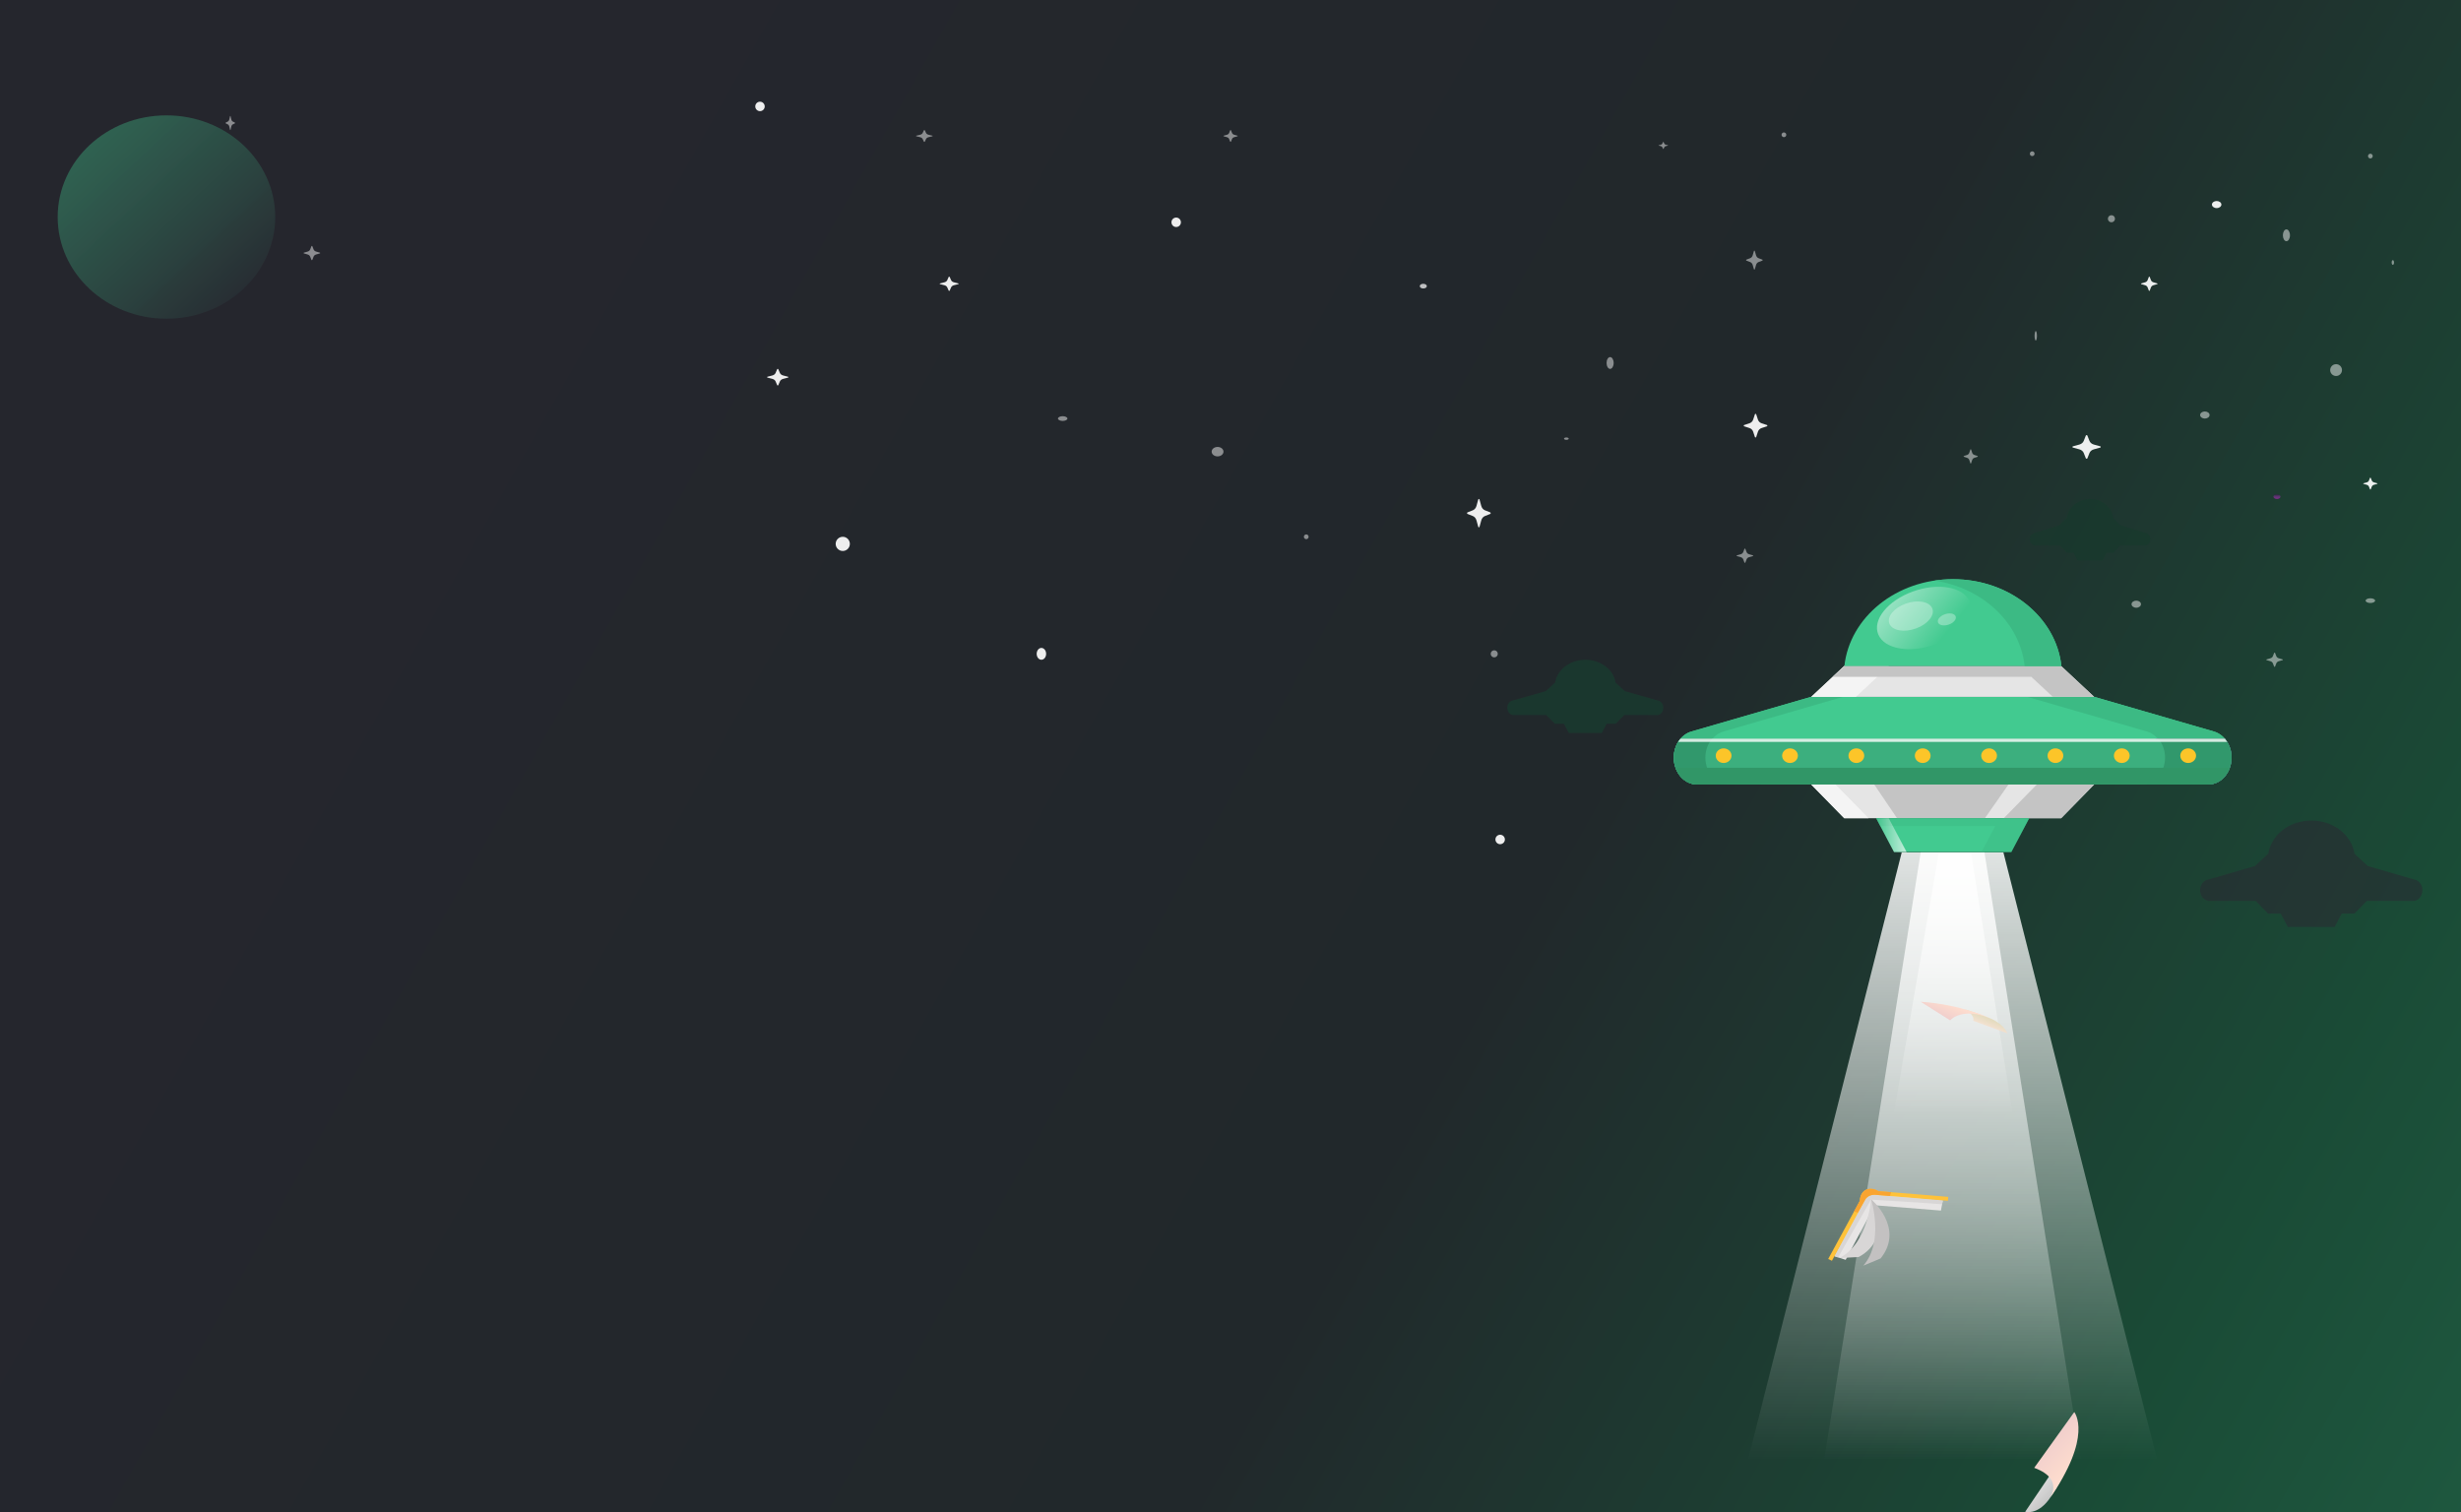<svg width="1152" height="708" viewBox="0 0 1152 708" fill="none" xmlns="http://www.w3.org/2000/svg">
<rect x="0" y="0" width="1152" height="708" fill="#808080" stroke="none"/>
<rect width="1152" height="708" fill="url(#paint0_linear_47_54)"/>
<path opacity="0.92" d="M704.441 392.966C704.441 394.191 703.453 395.18 702.227 395.18C701.002 395.18 700.013 394.191 700.013 392.966C700.013 391.74 701.002 390.752 702.227 390.752C703.453 390.752 704.441 391.74 704.441 392.966Z" fill="white"/>
<path opacity="0.92" d="M357.972 49.818C357.972 51.044 356.976 52.032 355.759 52.032C354.541 52.032 353.545 51.035 353.545 49.818C353.545 48.592 354.541 47.604 355.759 47.604C356.976 47.604 357.972 48.601 357.972 49.818Z" fill="white"/>
<path opacity="0.47" d="M1002.2 282.826C1002.2 283.739 1001.21 284.487 999.991 284.487C998.774 284.487 997.777 283.739 997.777 282.826C997.777 281.914 998.774 281.166 999.991 281.166C1001.22 281.166 1002.2 281.903 1002.2 282.826Z" fill="white"/>
<path opacity="0.47" d="M953.499 157.19C953.499 158.407 953.25 159.404 952.946 159.404C952.641 159.404 952.392 158.407 952.392 157.19C952.392 155.973 952.641 154.976 952.946 154.976C953.253 154.976 953.499 155.973 953.499 157.19Z" fill="white"/>
<path opacity="0.47" d="M1071.94 110.146C1071.94 111.674 1071.2 112.913 1070.28 112.913C1069.36 112.913 1068.62 111.674 1068.62 110.146C1068.62 108.618 1069.36 107.378 1070.28 107.378C1071.2 107.378 1071.94 108.618 1071.94 110.146Z" fill="white"/>
<path opacity="0.47" d="M1034.31 194.272C1034.31 195.185 1033.31 195.933 1032.09 195.933C1030.88 195.933 1029.88 195.185 1029.88 194.272C1029.88 193.36 1030.88 192.612 1032.09 192.612C1033.31 192.612 1034.31 193.36 1034.31 194.272Z" fill="white"/>
<path opacity="0.47" d="M612.564 251.279C612.564 251.893 612.071 252.386 611.458 252.386C610.844 252.386 610.351 251.893 610.351 251.279C610.351 250.665 610.844 250.172 611.458 250.172C612.071 250.172 612.564 250.665 612.564 251.279Z" fill="white"/>
<path opacity="0.47" d="M499.658 195.933C499.658 196.541 498.661 197.04 497.445 197.04C496.228 197.04 495.231 196.541 495.231 195.933C495.231 195.324 496.228 194.826 497.445 194.826C498.661 194.826 499.658 195.324 499.658 195.933Z" fill="white"/>
<path opacity="0.47" d="M755.359 169.92C755.359 171.448 754.616 172.687 753.699 172.687C752.782 172.687 752.039 171.448 752.039 169.92C752.039 168.392 752.782 167.153 753.699 167.153C754.616 167.139 755.359 168.378 755.359 169.92Z" fill="white"/>
<path opacity="0.92" d="M397.822 254.599C397.822 256.438 396.327 257.92 394.501 257.92C392.675 257.92 391.18 256.425 391.18 254.599C391.18 252.76 392.675 251.279 394.501 251.279C396.327 251.279 397.822 252.774 397.822 254.599Z" fill="white"/>
<path opacity="0.47" d="M1067.51 232.461C1067.51 233.075 1066.77 233.568 1065.85 233.568C1064.93 233.568 1064.19 233.075 1064.19 232.461C1064.19 231.847 1064.93 231.354 1065.85 231.354C1066.77 231.365 1067.51 231.858 1067.51 232.461Z" fill="url(#paint1_linear_47_54)"/>
<path opacity="0.92" d="M1039.84 95.756C1039.84 96.672 1038.85 97.416 1037.62 97.416C1036.4 97.416 1035.41 96.672 1035.41 95.756C1035.41 94.839 1036.4 94.095 1037.62 94.095C1038.85 94.095 1039.84 94.839 1039.84 95.756Z" fill="white"/>
<path opacity="0.92" d="M971.763 369.72C973.292 369.72 974.531 368.233 974.531 366.399C974.531 364.565 973.292 363.078 971.763 363.078C970.235 363.078 968.996 364.565 968.996 366.399C968.996 368.233 970.235 369.72 971.763 369.72Z" fill="white"/>
<path opacity="0.47" d="M701.12 306.072C701.12 306.993 700.38 307.732 699.459 307.732C698.539 307.732 697.799 306.993 697.799 306.072C697.799 305.151 698.539 304.412 699.459 304.412C700.38 304.412 701.12 305.151 701.12 306.072Z" fill="white"/>
<path opacity="0.47" d="M572.715 211.429C572.715 212.652 571.476 213.643 569.947 213.643C568.419 213.643 567.18 212.652 567.18 211.429C567.18 210.207 568.419 209.216 569.947 209.216C571.476 209.216 572.715 210.196 572.715 211.429Z" fill="white"/>
<path opacity="0.92" d="M552.791 104.058C552.791 105.283 551.803 106.271 550.577 106.271C549.352 106.271 548.363 105.283 548.363 104.058C548.363 102.832 549.352 101.844 550.577 101.844C551.803 101.844 552.791 102.832 552.791 104.058Z" fill="white"/>
<path opacity="0.47" d="M1110.68 73.063C1110.68 73.674 1110.19 74.17 1109.58 74.17C1108.97 74.17 1108.47 73.674 1108.47 73.063C1108.47 72.452 1108.97 71.956 1109.58 71.956C1110.19 71.956 1110.68 72.452 1110.68 73.063Z" fill="white"/>
<path opacity="0.47" d="M1120.65 122.875C1120.65 123.487 1120.4 123.982 1120.09 123.982C1119.79 123.982 1119.54 123.487 1119.54 122.875C1119.54 122.264 1119.79 121.768 1120.09 121.768C1120.4 121.768 1120.65 122.264 1120.65 122.875Z" fill="white"/>
<path opacity="0.47" d="M734.328 205.341C734.328 205.647 733.833 205.895 733.221 205.895C732.61 205.895 732.115 205.647 732.115 205.341C732.115 205.035 732.61 204.788 733.221 204.788C733.833 204.788 734.328 205.035 734.328 205.341Z" fill="white"/>
<path opacity="0.47" d="M1111.79 281.166C1111.79 281.779 1110.8 282.273 1109.58 282.273C1108.35 282.273 1107.36 281.779 1107.36 281.166C1107.36 280.553 1108.35 280.059 1109.58 280.059C1110.8 280.059 1111.79 280.553 1111.79 281.166Z" fill="white"/>
<path opacity="0.47" d="M952.393 71.957C952.393 72.569 951.898 73.064 951.286 73.064C950.674 73.064 950.179 72.569 950.179 71.957C950.179 71.344 950.674 70.85 951.286 70.85C951.898 70.85 952.393 71.344 952.393 71.957Z" fill="white"/>
<path opacity="0.47" d="M918.078 312.714C918.078 313.022 917.577 313.267 916.971 313.267C916.353 313.267 915.864 313.017 915.864 312.714C915.864 312.405 916.365 312.16 916.971 312.16C917.588 312.16 918.078 312.405 918.078 312.714Z" fill="white"/>
<path opacity="0.47" d="M836.164 63.101C836.164 63.715 835.671 64.208 835.057 64.208C834.443 64.208 833.95 63.715 833.95 63.101C833.95 62.487 834.443 61.994 835.057 61.994C835.671 62.005 836.164 62.498 836.164 63.101Z" fill="white"/>
<path opacity="0.47" d="M1096.29 173.24C1096.29 174.762 1095.06 176.008 1093.53 176.008C1092 176.008 1090.76 174.776 1090.76 173.24C1090.76 171.704 1091.99 170.473 1093.53 170.473C1095.05 170.473 1096.29 171.704 1096.29 173.24Z" fill="white"/>
<path opacity="0.47" d="M990.029 102.397C990.029 103.318 989.289 104.058 988.368 104.058C987.448 104.058 986.708 103.318 986.708 102.397C986.708 101.477 987.448 100.737 988.368 100.737C989.289 100.737 990.029 101.477 990.029 102.397Z" fill="white"/>
<path opacity="0.92" d="M489.696 306.072C489.696 307.6 488.705 308.839 487.482 308.839C486.26 308.839 485.269 307.6 485.269 306.072C485.269 304.544 486.26 303.304 487.482 303.304C488.705 303.304 489.696 304.544 489.696 306.072Z" fill="white"/>
<path opacity="0.71" d="M667.911 133.944C667.911 134.558 667.171 135.051 666.251 135.051C665.33 135.051 664.59 134.558 664.59 133.944C664.59 133.331 665.33 132.837 666.251 132.837C667.171 132.848 667.911 133.342 667.911 133.944Z" fill="white"/>
<path opacity="0.92" d="M1006.29 129.648L1006.87 131.148C1007.05 131.627 1007.49 132.005 1008.05 132.161L1009.8 132.658C1010 132.713 1010 132.962 1009.8 133.017L1008.05 133.514C1007.49 133.671 1007.05 134.048 1006.87 134.527L1006.29 136.027C1006.22 136.202 1005.93 136.202 1005.87 136.027L1005.29 134.527C1005.11 134.048 1004.67 133.671 1004.11 133.514L1002.36 133.017C1002.15 132.962 1002.15 132.713 1002.36 132.658L1004.11 132.161C1004.67 132.005 1005.11 131.627 1005.29 131.148L1005.87 129.648C1005.93 129.473 1006.22 129.473 1006.29 129.648Z" fill="white"/>
<path opacity="0.92" d="M444.551 129.648L445.213 131.148C445.422 131.627 445.925 132.005 446.563 132.161L448.564 132.658C448.797 132.713 448.797 132.962 448.564 133.017L446.563 133.514C445.925 133.671 445.422 134.048 445.213 134.527L444.551 136.027C444.477 136.202 444.146 136.202 444.072 136.027L443.409 134.527C443.201 134.048 442.697 133.671 442.059 133.514L440.058 133.017C439.825 132.962 439.825 132.713 440.058 132.658L442.059 132.161C442.697 132.005 443.201 131.627 443.409 131.148L444.072 129.648C444.146 129.473 444.477 129.473 444.551 129.648Z" fill="white"/>
<path opacity="0.92" d="M364.33 172.84L365.075 174.59C365.31 175.149 365.876 175.589 366.594 175.772L368.845 176.352C369.107 176.416 369.107 176.706 368.845 176.77L366.594 177.35C365.876 177.533 365.31 177.973 365.075 178.532L364.33 180.282C364.247 180.486 363.874 180.486 363.791 180.282L363.046 178.532C362.811 177.973 362.245 177.533 361.527 177.35L359.276 176.77C359.014 176.706 359.014 176.416 359.276 176.352L361.527 175.772C362.245 175.589 362.811 175.149 363.046 174.59L363.791 172.84C363.874 172.636 364.247 172.636 364.33 172.84Z" fill="white"/>
<path opacity="0.92" d="M977.108 203.907L978.095 206.405C978.417 207.21 979.162 207.83 980.129 208.099L983.13 208.92C983.472 209.021 983.472 209.423 983.13 209.524L980.129 210.345C979.162 210.613 978.417 211.234 978.095 212.038L977.108 214.536C976.987 214.821 976.483 214.821 976.383 214.536L975.396 212.038C975.073 211.234 974.328 210.613 973.361 210.345L970.36 209.524C970.018 209.423 970.018 209.021 970.36 208.92L973.361 208.099C974.328 207.83 975.073 207.21 975.396 206.405L976.383 203.907C976.503 203.605 976.987 203.605 977.108 203.907Z" fill="white"/>
<path opacity="0.92" d="M822.077 193.945L822.9 196.443C823.168 197.248 823.79 197.868 824.595 198.136L827.096 198.958C827.381 199.059 827.381 199.461 827.096 199.561L824.595 200.383C823.79 200.651 823.168 201.272 822.9 202.076L822.077 204.574C821.977 204.859 821.557 204.859 821.473 204.574L820.651 202.076C820.382 201.272 819.761 200.651 818.956 200.383L816.455 199.561C816.169 199.461 816.169 199.059 816.455 198.958L818.956 198.136C819.761 197.868 820.382 197.248 820.651 196.443L821.473 193.945C821.574 193.643 821.977 193.643 822.077 193.945Z" fill="white"/>
<path opacity="0.92" d="M692.566 233.84L693.388 236.837C693.657 237.803 694.278 238.547 695.084 238.869L697.585 239.855C697.87 239.976 697.87 240.459 697.585 240.579L695.084 241.565C694.278 241.887 693.657 242.631 693.388 243.597L692.566 246.595C692.465 246.937 692.046 246.937 691.962 246.595L691.139 243.597C690.871 242.631 690.25 241.887 689.444 241.565L686.943 240.579C686.658 240.459 686.658 239.976 686.943 239.855L689.444 238.869C690.25 238.547 690.871 237.803 691.139 236.837L691.962 233.84C692.063 233.478 692.465 233.478 692.566 233.84Z" fill="white"/>
<path opacity="0.47" d="M821.432 117.515L822.012 119.516C822.194 120.154 822.635 120.658 823.193 120.866L824.944 121.529C825.148 121.603 825.148 121.934 824.944 122.008L823.193 122.67C822.635 122.879 822.194 123.382 822.012 124.02L821.432 126.021C821.367 126.254 821.077 126.254 821.013 126.021L820.433 124.02C820.25 123.382 819.81 122.879 819.252 122.67L817.501 122.008C817.297 121.934 817.297 121.603 817.501 121.529L819.252 120.866C819.81 120.658 820.25 120.154 820.433 119.516L821.013 117.515C821.067 117.282 821.357 117.282 821.432 117.515Z" fill="white"/>
<path opacity="0.92" d="M1109.76 223.715L1110.26 224.962C1110.42 225.367 1110.8 225.67 1111.27 225.805L1112.76 226.221C1112.94 226.266 1112.94 226.48 1112.76 226.525L1111.27 226.94C1110.78 227.075 1110.42 227.39 1110.26 227.783L1109.76 229.031C1109.7 229.177 1109.45 229.177 1109.39 229.031L1108.89 227.783C1108.73 227.379 1108.36 227.075 1107.88 226.94L1106.39 226.525C1106.21 226.48 1106.21 226.266 1106.39 226.221L1107.88 225.805C1108.37 225.67 1108.73 225.356 1108.89 224.962L1109.39 223.715C1109.45 223.569 1109.69 223.569 1109.76 223.715Z" fill="white"/>
<path opacity="0.47" d="M922.686 210.451L923.179 211.951C923.34 212.435 923.713 212.807 924.196 212.969L925.697 213.462C925.868 213.522 925.868 213.764 925.697 213.825L924.196 214.318C923.713 214.479 923.34 214.852 923.179 215.335L922.686 216.836C922.625 217.007 922.384 217.007 922.323 216.836L921.83 215.335C921.669 214.852 921.296 214.479 920.813 214.318L919.312 213.825C919.141 213.764 919.141 213.522 919.312 213.462L920.813 212.969C921.296 212.807 921.669 212.435 921.83 211.951L922.323 210.451C922.373 210.28 922.625 210.28 922.686 210.451Z" fill="white"/>
<path opacity="0.47" d="M817.004 256.942L817.58 258.442C817.768 258.926 818.203 259.298 818.767 259.46L820.517 259.953C820.717 260.013 820.717 260.255 820.517 260.316L818.767 260.809C818.203 260.97 817.768 261.343 817.58 261.826L817.004 263.327C816.934 263.498 816.652 263.498 816.581 263.327L816.006 261.826C815.818 261.343 815.383 260.97 814.819 260.809L813.068 260.316C812.869 260.255 812.869 260.013 813.068 259.953L814.819 259.46C815.383 259.298 815.818 258.926 816.006 258.442L816.581 256.942C816.64 256.771 816.934 256.771 817.004 256.942Z" fill="white"/>
<path opacity="0.47" d="M778.728 66.487L779.064 67.233C779.167 67.474 779.415 67.66 779.737 67.737L780.73 67.989C780.847 68.022 780.847 68.142 780.73 68.175L779.737 68.427C779.415 68.504 779.167 68.69 779.064 68.931L778.728 69.677C778.684 69.764 778.524 69.764 778.48 69.677L778.144 68.931C778.041 68.69 777.793 68.504 777.472 68.427L776.478 68.175C776.361 68.142 776.361 68.022 776.478 67.989L777.472 67.737C777.793 67.66 778.041 67.474 778.144 67.233L778.48 66.487C778.524 66.4 778.684 66.4 778.728 66.487Z" fill="white"/>
<path opacity="0.47" d="M1064.96 305.647L1065.54 307.145C1065.73 307.621 1066.17 307.998 1066.72 308.157L1068.47 308.657C1068.67 308.717 1068.67 308.961 1068.47 309.022L1066.72 309.522C1066.17 309.68 1065.73 310.058 1065.54 310.533L1064.96 312.032C1064.89 312.203 1064.6 312.203 1064.53 312.032L1063.95 310.533C1063.77 310.058 1063.32 309.68 1062.77 309.522L1061.02 309.022C1060.82 308.961 1060.82 308.717 1061.02 308.657L1062.77 308.157C1063.32 307.998 1063.77 307.621 1063.95 307.145L1064.53 305.647C1064.6 305.476 1064.89 305.476 1064.96 305.647Z" fill="white"/>
<path opacity="0.47" d="M576.218 60.994L576.718 62.243C576.876 62.639 577.254 62.954 577.73 63.086L579.228 63.502C579.399 63.553 579.399 63.756 579.228 63.807L577.73 64.224C577.254 64.356 576.876 64.67 576.718 65.066L576.218 66.316C576.157 66.458 575.914 66.458 575.853 66.316L575.353 65.066C575.195 64.67 574.817 64.356 574.342 64.224L572.843 63.807C572.672 63.756 572.672 63.553 572.843 63.502L574.342 63.086C574.817 62.954 575.195 62.639 575.353 62.243L575.853 60.994C575.914 60.852 576.157 60.852 576.218 60.994Z" fill="white"/>
<path opacity="0.47" d="M146.207 115.255L146.79 116.754C146.975 117.229 147.416 117.607 147.97 117.765L149.719 118.265C149.918 118.326 149.918 118.569 149.719 118.63L147.97 119.13C147.416 119.288 146.975 119.666 146.79 120.141L146.207 121.64C146.136 121.811 145.852 121.811 145.781 121.64L145.198 120.141C145.013 119.666 144.572 119.288 144.018 119.13L142.269 118.63C142.07 118.569 142.07 118.326 142.269 118.265L144.018 117.765C144.572 117.607 145.013 117.229 145.198 116.754L145.781 115.255C145.852 115.084 146.136 115.084 146.207 115.255Z" fill="white"/>
<path opacity="0.47" d="M432.901 60.994L433.484 62.243C433.669 62.639 434.11 62.954 434.664 63.086L436.413 63.502C436.612 63.553 436.612 63.756 436.413 63.807L434.664 64.224C434.11 64.356 433.669 64.67 433.484 65.066L432.901 66.316C432.83 66.458 432.546 66.458 432.475 66.316L431.892 65.066C431.707 64.67 431.266 64.356 430.712 64.224L428.963 63.807C428.764 63.756 428.764 63.553 428.963 63.502L430.712 63.086C431.266 62.954 431.707 62.639 431.892 62.243L432.475 60.994C432.546 60.852 432.83 60.852 432.901 60.994Z" fill="white"/>
<path opacity="0.47" d="M107.927 54.374L108.26 55.873C108.366 56.348 108.618 56.726 108.935 56.884L109.934 57.384C110.048 57.445 110.048 57.688 109.934 57.749L108.935 58.249C108.618 58.407 108.366 58.785 108.26 59.261L107.927 60.76C107.887 60.93 107.724 60.93 107.684 60.76L107.35 59.261C107.245 58.785 106.993 58.407 106.676 58.249L105.677 57.749C105.563 57.688 105.563 57.445 105.677 57.384L106.676 56.884C106.993 56.726 107.245 56.348 107.35 55.873L107.684 54.374C107.724 54.203 107.887 54.203 107.927 54.374Z" fill="white"/>
<path d="M77.919 149.196C106.04 149.196 128.837 127.886 128.837 101.598C128.837 75.311 106.04 54 77.919 54C49.797 54 27 75.311 27 101.598C27 127.886 49.797 149.196 77.919 149.196Z" fill="url(#paint2_linear_47_54)"/>
<path opacity="0.56" d="M1133.82 415.464C1133.68 414.86 1133.45 414.29 1133.13 413.788C1133.09 413.742 1133.07 413.685 1133.03 413.64C1132.94 413.514 1132.86 413.389 1132.76 413.275C1132.73 413.252 1132.72 413.229 1132.71 413.206C1132.71 413.206 1132.7 413.206 1132.7 413.195C1132.15 412.568 1131.46 412.1 1130.69 411.872L1108.32 405.408L1102.16 399.673H1102.13C1100.84 390.894 1092.31 384.111 1081.97 384.111C1071.63 384.111 1063.1 390.894 1061.81 399.673H1061.7L1055.54 405.408L1055.46 405.431L1033.17 411.872C1032.16 412.169 1031.3 412.864 1030.72 413.799C1030.53 414.107 1030.36 414.426 1030.24 414.78C1030.22 414.803 1030.22 414.825 1030.21 414.837C1030.17 414.951 1030.12 415.076 1030.1 415.202C1030.09 415.247 1030.08 415.281 1030.06 415.327C1030.04 415.43 1030.01 415.544 1029.99 415.646C1029.98 415.692 1029.96 415.737 1029.96 415.794C1029.95 415.908 1029.93 416.011 1029.92 416.125C1029.92 416.171 1029.9 416.216 1029.9 416.262C1029.89 416.422 1029.88 416.57 1029.88 416.729C1029.88 417.927 1030.24 419.01 1030.84 419.876C1030.84 419.888 1030.85 419.888 1030.85 419.899C1030.94 420.024 1031.04 420.15 1031.14 420.264C1031.91 421.164 1033 421.723 1034.19 421.723H1055.86L1061.66 427.64H1067.61L1070.95 433.922H1092.84L1096.18 427.64H1102.13L1107.94 421.723H1116.71H1129.6C1129.74 421.723 1129.87 421.712 1130 421.7C1130.03 421.7 1130.07 421.689 1130.12 421.689C1130.22 421.677 1130.3 421.655 1130.4 421.643C1130.44 421.632 1130.49 421.632 1130.53 421.62C1130.64 421.598 1130.74 421.563 1130.85 421.529C1130.86 421.518 1130.88 421.518 1130.9 421.506C1131.02 421.461 1131.13 421.415 1131.24 421.358C1131.28 421.335 1131.33 421.313 1131.36 421.29C1131.44 421.256 1131.51 421.21 1131.57 421.176C1131.62 421.153 1131.66 421.119 1131.71 421.096C1131.78 421.05 1131.85 421.005 1131.91 420.959C1131.96 420.925 1132.02 420.879 1132.07 420.834C1132.14 420.777 1132.21 420.708 1132.29 420.64C1132.34 420.594 1132.39 420.549 1132.44 420.492C1132.47 420.446 1132.52 420.401 1132.56 420.366C1132.61 420.309 1132.66 420.252 1132.71 420.195C1132.74 420.161 1132.77 420.116 1132.81 420.07C1132.98 419.853 1133.14 419.614 1133.27 419.352C1133.29 419.317 1133.31 419.283 1133.32 419.249C1133.36 419.169 1133.41 419.078 1133.45 418.998C1133.46 418.964 1133.47 418.93 1133.48 418.896C1133.76 418.246 1133.92 417.516 1133.92 416.741C1133.95 416.285 1133.92 415.874 1133.82 415.464Z" fill="#292933"/>
<path opacity="0.56" d="M1006.51 251.707C1006.44 251.354 1006.31 251.025 1006.14 250.742C1006.13 250.718 1006.11 250.683 1006.1 250.66C1006.05 250.589 1006 250.518 1005.95 250.448C1005.94 250.436 1005.93 250.424 1005.93 250.401C1005.93 250.401 1005.93 250.401 1005.92 250.401C1005.62 250.036 1005.25 249.765 1004.83 249.636L992.686 245.881L989.346 242.561H989.334C988.63 237.488 984.001 233.568 978.406 233.568C972.811 233.568 968.182 237.488 967.478 242.561H967.418L964.078 245.881L964.042 245.892L951.957 249.612C951.408 249.789 950.943 250.189 950.621 250.718C950.513 250.895 950.43 251.083 950.358 251.283C950.358 251.295 950.346 251.307 950.346 251.319C950.322 251.389 950.298 251.46 950.287 251.531C950.275 251.554 950.275 251.578 950.275 251.601C950.263 251.66 950.251 251.719 950.239 251.79C950.239 251.813 950.227 251.849 950.227 251.872C950.215 251.931 950.215 252.002 950.203 252.06C950.203 252.084 950.191 252.107 950.191 252.143C950.179 252.237 950.179 252.319 950.179 252.414C950.179 253.108 950.37 253.732 950.704 254.226C950.704 254.226 950.704 254.238 950.716 254.238C950.764 254.309 950.812 254.379 950.871 254.45C951.301 254.968 951.885 255.297 952.529 255.297H964.281L967.43 258.711H970.651L972.465 262.348H984.335L986.149 258.711H989.37L992.519 255.297H997.279H1004.27C1004.34 255.297 1004.41 255.297 1004.49 255.286C1004.51 255.286 1004.53 255.274 1004.54 255.274C1004.59 255.262 1004.65 255.262 1004.7 255.25C1004.72 255.25 1004.75 255.239 1004.77 255.239C1004.83 255.227 1004.89 255.203 1004.95 255.18C1004.96 255.18 1004.97 255.168 1004.97 255.168C1005.03 255.144 1005.11 255.109 1005.17 255.086C1005.19 255.074 1005.21 255.062 1005.24 255.05C1005.27 255.027 1005.32 255.003 1005.36 254.98C1005.38 254.968 1005.4 254.944 1005.43 254.933C1005.46 254.909 1005.5 254.874 1005.53 254.85C1005.56 254.827 1005.59 254.803 1005.62 254.779C1005.67 254.744 1005.7 254.709 1005.74 254.662C1005.76 254.638 1005.79 254.603 1005.82 254.579C1005.85 254.556 1005.87 254.532 1005.89 254.509C1005.92 254.473 1005.95 254.45 1005.98 254.415C1005.99 254.391 1006.01 254.368 1006.02 254.344C1006.12 254.214 1006.2 254.073 1006.27 253.932C1006.29 253.908 1006.3 253.897 1006.31 253.873C1006.33 253.826 1006.36 253.779 1006.37 253.732C1006.38 253.708 1006.38 253.697 1006.39 253.673C1006.54 253.296 1006.63 252.873 1006.63 252.425C1006.58 252.178 1006.56 251.943 1006.51 251.707Z" fill="#16392B"/>
<path opacity="0.56" d="M778.522 330.433C778.423 330.018 778.262 329.625 778.04 329.278C778.015 329.244 777.991 329.21 777.978 329.177C777.916 329.087 777.855 329.008 777.781 328.93C777.768 328.919 777.756 328.896 777.744 328.885H777.731C777.348 328.448 776.867 328.133 776.323 327.976L760.614 323.523L756.292 319.574H756.279C755.366 313.517 749.376 308.839 742.114 308.839C734.852 308.839 728.863 313.517 727.949 319.574H727.875L723.552 323.523L723.503 323.534L707.843 327.976C707.127 328.178 706.534 328.661 706.114 329.3C705.978 329.513 705.867 329.738 705.781 329.973C705.781 329.984 705.768 330.007 705.768 330.018C705.744 330.097 705.707 330.186 705.694 330.265C705.682 330.287 705.682 330.321 705.67 330.343C705.645 330.422 705.633 330.489 705.62 330.568C705.608 330.601 705.608 330.635 705.596 330.669C705.583 330.747 705.571 330.814 705.571 330.893C705.571 330.927 705.558 330.96 705.558 330.983C705.546 331.095 705.546 331.196 705.546 331.308C705.546 332.127 705.805 332.879 706.225 333.473C706.225 333.473 706.238 333.484 706.238 333.495C706.299 333.585 706.374 333.664 706.435 333.742C706.979 334.359 707.744 334.752 708.584 334.752H723.799L727.875 338.824H732.049L734.395 343.154H749.771L752.118 338.824H756.292L760.367 334.752H766.53H775.582C775.681 334.752 775.768 334.741 775.866 334.741C775.891 334.741 775.928 334.729 775.953 334.729C776.015 334.718 776.089 334.707 776.15 334.696C776.175 334.685 776.212 334.685 776.237 334.673C776.311 334.651 776.385 334.628 776.459 334.606C776.472 334.606 776.484 334.595 776.496 334.595C776.583 334.561 776.657 334.528 776.743 334.494C776.768 334.483 776.805 334.46 776.83 334.449C776.879 334.427 776.928 334.393 776.978 334.37C777.015 334.348 777.04 334.337 777.077 334.314C777.126 334.281 777.175 334.247 777.213 334.213C777.25 334.191 777.287 334.157 777.324 334.124C777.373 334.079 777.435 334.034 777.484 333.989C777.521 333.955 777.558 333.922 777.583 333.888C777.608 333.854 777.645 333.832 777.669 333.798C777.706 333.765 777.744 333.72 777.768 333.686C777.793 333.664 777.818 333.63 777.83 333.608C777.953 333.451 778.065 333.294 778.151 333.114C778.163 333.092 778.176 333.069 778.188 333.047C778.213 332.991 778.25 332.935 778.275 332.867C778.287 332.845 778.299 332.822 778.299 332.8C778.497 332.351 778.596 331.847 778.596 331.308C778.62 330.994 778.583 330.702 778.522 330.433ZM723.54 323.501H723.565H723.54Z" fill="#174331"/>
<path d="M1016 708H812L890.203 399H937.797L1016 708Z" fill="url(#paint3_linear_47_54)"/>
<path d="M978 708H850L899.077 399H928.923L978 708Z" fill="url(#paint4_linear_47_54)"/>
<path d="M980.294 326.222H847.809L863.289 311.774H964.814L980.294 326.222Z" fill="#E5E5E5"/>
<path d="M863.289 311.774L847.809 326.222H868.743L884.224 311.774H863.289Z" fill="#F4F4F4"/>
<path d="M980.295 326.222L964.814 311.774H945.461H863.29L857.848 316.856H950.903L960.941 326.222H980.295Z" fill="#C4C4C4"/>
<path d="M847.809 367.213L863.289 383.013H964.814L980.294 367.213H847.809Z" fill="#E5E5E5"/>
<path d="M877.324 367.213L888.012 383.013H929.134L940.19 367.213H877.324Z" fill="#C4C4C4"/>
<path d="M847.809 367.213L863.289 383.013H874.688L859.208 367.213H847.809Z" fill="#F4F4F4"/>
<path d="M953.451 367.213L937.97 383.013H964.813L980.294 367.213H953.451Z" fill="#C4C4C4"/>
<path d="M878.216 383.013H949.883L941.511 398.825H886.588L878.216 383.013Z" fill="#42CA90"/>
<path opacity="0.47" d="M949.883 383.013H935.91H878.216L880.153 386.685H933.973L927.538 398.825H941.511L947.946 386.685L949.883 383.013Z" fill="#3CBA84"/>
<path d="M1044.59 354.641C1044.59 361.586 1039.73 367.213 1033.73 367.213H794.355C791.352 367.213 788.643 365.803 786.682 363.53C784.709 361.256 783.495 358.108 783.495 354.641C783.495 348.866 786.89 343.842 791.72 342.432L847.832 326.177L847.795 326.234H980.281L980.244 326.177L1036.36 342.432C1038.77 343.137 1040.83 344.751 1042.29 346.899C1043.75 349.059 1044.59 351.753 1044.59 354.641Z" fill="#42CA90"/>
<path d="M980.439 326.234L980.256 326.177L980.292 326.234H980.439Z" fill="#228AC5"/>
<path d="M801.684 363.53C799.711 361.256 798.498 358.108 798.498 354.641C798.498 348.866 801.893 343.842 806.722 342.432L862.651 326.234H847.807L847.844 326.177L791.732 342.432C786.902 343.842 783.507 348.866 783.507 354.641C783.507 358.108 784.721 361.256 786.694 363.53C788.655 365.803 791.376 367.213 794.367 367.213H809.357C806.354 367.213 803.633 365.803 801.684 363.53Z" fill="#3CBA84"/>
<path d="M1042.3 346.9C1040.85 344.751 1038.79 343.137 1036.37 342.433L980.254 326.177L980.291 326.234H949.06L1004.99 342.433C1007.4 343.137 1009.46 344.751 1010.92 346.9C1012.37 349.048 1013.23 351.754 1013.23 354.641C1013.23 361.587 1008.36 367.213 1002.37 367.213H1033.74C1039.74 367.213 1044.6 361.587 1044.6 354.641C1044.59 351.754 1043.75 349.06 1042.3 346.9Z" fill="#3CBA84"/>
<path d="M1042.55 347.286H1011.17C1011.08 347.161 1011.01 347.025 1010.92 346.911C1010.67 346.513 1010.37 346.138 1010.07 345.774H1041.42C1041.43 345.786 1041.44 345.786 1041.46 345.797C1041.46 345.797 1041.46 345.809 1041.47 345.809C1041.75 346.161 1042.03 346.525 1042.3 346.911C1042.38 347.025 1042.46 347.15 1042.55 347.286Z" fill="#560B68"/>
<path d="M847.807 326.235L847.844 326.178L847.661 326.235H847.807Z" fill="#560B68"/>
<path d="M1042.3 346.9C1042.03 346.502 1041.74 346.127 1041.42 345.763H1009.06C1009.37 346.127 1009.68 346.502 1009.95 346.9C1011.39 349.048 1012.25 351.754 1012.25 354.641C1012.25 361.587 1007.38 367.213 1001.39 367.213H1033.74C1039.73 367.213 1044.6 361.587 1044.6 354.641C1044.6 351.754 1043.75 349.06 1042.3 346.9Z" fill="#750E8E"/>
<path opacity="0.69" d="M878.216 383.013L886.588 398.825H892.471L884.099 383.013H878.216Z" fill="url(#paint5_linear_47_54)"/>
<path d="M1041.42 345.763H786.682C784.709 348.059 783.507 351.22 783.507 354.641C783.507 358.108 784.721 361.257 786.694 363.53C788.655 365.804 791.376 367.213 794.367 367.213H1033.75C1039.74 367.213 1044.61 361.587 1044.61 354.641C1044.61 351.754 1043.75 349.048 1042.3 346.9C1042.03 346.502 1041.72 346.127 1041.42 345.763Z" fill="#3CAF7E"/>
<path d="M801.476 363.53C799.503 361.257 798.289 358.108 798.289 354.641C798.289 351.22 799.49 348.059 801.464 345.763H786.67C784.696 348.059 783.495 351.22 783.495 354.641C783.495 358.108 784.709 361.257 786.682 363.53C788.643 365.804 791.364 367.213 794.355 367.213H809.161C806.158 367.213 803.437 365.804 801.476 363.53Z" fill="#31986C"/>
<path d="M1042.3 346.9C1042.03 346.502 1041.74 346.127 1041.42 345.763H1010.29C1010.59 346.127 1010.9 346.502 1011.17 346.9C1012.61 349.048 1013.47 351.754 1013.47 354.641C1013.47 361.587 1008.61 367.213 1002.61 367.213H1033.75C1039.74 367.213 1044.6 361.587 1044.6 354.641C1044.59 351.754 1043.75 349.06 1042.3 346.9Z" fill="#31986C"/>
<path d="M784.319 359.404C784.87 360.961 785.679 362.359 786.684 363.53C788.645 365.804 791.366 367.213 794.357 367.213H1033.74C1038.27 367.213 1042.16 363.985 1043.79 359.404H784.319Z" fill="#319667"/>
<path d="M964.948 311.763C962.46 288.96 940.667 271.125 914.155 271.125C887.643 271.125 865.838 288.96 863.362 311.763H964.948Z" fill="#42CA90"/>
<path d="M914.153 271.137C911.224 271.137 908.344 271.364 905.549 271.785C928.041 275.149 945.531 291.484 947.738 311.764H964.959C962.47 288.961 940.678 271.137 914.153 271.137Z" fill="#3CBA84"/>
<path opacity="0.79" d="M1042.55 347.286H785.566C785.897 346.752 786.277 346.24 786.681 345.774H1041.42C1041.43 345.785 1041.44 345.785 1041.45 345.797C1041.45 345.797 1041.45 345.808 1041.47 345.808C1041.75 346.16 1042.03 346.524 1042.3 346.911C1042.37 347.024 1042.46 347.149 1042.55 347.286Z" fill="white"/>
<path d="M1027.98 353.743C1027.98 351.856 1026.32 350.321 1024.29 350.321C1022.25 350.321 1020.6 351.856 1020.6 353.743C1020.6 355.63 1022.25 357.164 1024.29 357.164C1026.32 357.164 1027.98 355.641 1027.98 353.743Z" fill="#FCC529"/>
<path d="M996.904 353.743C996.904 351.856 995.25 350.321 993.215 350.321C991.18 350.321 989.526 351.856 989.526 353.743C989.526 355.63 991.18 357.164 993.215 357.164C995.262 357.164 996.904 355.641 996.904 353.743Z" fill="#FCC529"/>
<path d="M965.848 353.743C965.848 351.856 964.193 350.321 962.159 350.321C960.124 350.321 958.469 351.856 958.469 353.743C958.469 355.63 960.124 357.164 962.159 357.164C964.193 357.164 965.848 355.641 965.848 353.743Z" fill="#FCC529"/>
<path d="M934.785 353.743C934.785 351.856 933.131 350.321 931.096 350.321C929.061 350.321 927.407 351.856 927.407 353.743C927.407 355.63 929.061 357.164 931.096 357.164C933.131 357.164 934.785 355.641 934.785 353.743Z" fill="#FCC529"/>
<path d="M903.713 353.743C903.713 351.856 902.058 350.321 900.023 350.321C897.989 350.321 896.334 351.856 896.334 353.743C896.334 355.63 897.989 357.164 900.023 357.164C902.07 357.164 903.713 355.641 903.713 353.743Z" fill="#FCC529"/>
<path d="M872.654 353.743C872.654 351.856 870.999 350.321 868.965 350.321C866.93 350.321 865.275 351.856 865.275 353.743C865.275 355.63 866.93 357.164 868.965 357.164C870.999 357.164 872.654 355.641 872.654 353.743Z" fill="#FCC529"/>
<path d="M841.594 353.743C841.594 351.856 839.939 350.321 837.904 350.321C835.87 350.321 834.215 351.856 834.215 353.743C834.215 355.63 835.87 357.164 837.904 357.164C839.939 357.164 841.594 355.641 841.594 353.743Z" fill="#FCC529"/>
<path d="M810.524 353.742C810.524 351.855 808.87 350.321 806.835 350.321C804.8 350.321 803.146 351.855 803.146 353.742C803.146 355.629 804.8 357.164 806.835 357.164C808.87 357.164 810.524 355.641 810.524 353.742Z" fill="#FCC529"/>
<path opacity="0.69" d="M921.964 281.526C919.072 274.694 907.17 272.626 895.379 276.911C883.588 281.197 876.368 290.211 879.249 297.043C882.142 303.874 894.043 305.943 905.834 301.658C917.625 297.384 924.845 288.369 921.964 281.526Z" fill="url(#paint6_linear_47_54)"/>
<path opacity="0.31" d="M904.472 284.743C903.124 281.537 897.547 280.571 892.019 282.583C886.491 284.595 883.108 288.812 884.457 292.018C885.805 295.224 891.382 296.19 896.91 294.178C902.438 292.166 905.833 287.948 904.472 284.743Z" fill="white"/>
<path opacity="0.31" d="M915.43 288.46C914.878 287.141 912.586 286.755 910.319 287.573C908.051 288.392 906.666 290.131 907.217 291.438C907.769 292.757 910.061 293.143 912.329 292.325C914.596 291.506 915.981 289.767 915.43 288.46Z" fill="white"/>
<path d="M943.914 532.585L884.664 531.823L907.547 399.257H922.672L943.914 532.585Z" fill="url(#paint7_linear_47_54)"/>
<path fill-rule="evenodd" clip-rule="evenodd" d="M948 707.674C948 707.674 953.393 709.379 958.835 702.286C964.277 695.193 967.869 686.315 967.869 686.315C967.869 686.315 966.361 690.407 959.374 690.862L948 707.674Z" fill="url(#paint8_linear_47_54)"/>
<path fill-rule="evenodd" clip-rule="evenodd" d="M952.217 687.111L970.97 661C970.97 661 980.15 672.265 958.835 702.286C958.835 702.286 967.244 692.647 952.217 687.111Z" fill="url(#paint9_linear_47_54)"/>
<path fill-rule="evenodd" clip-rule="evenodd" d="M932.044 476.861C938.438 479.816 939.695 483.749 939.695 483.749L923.673 477.85C923.673 477.85 924.82 475.292 919.683 472.462C919.683 472.462 929.115 475.508 932.044 476.861Z" fill="url(#paint10_linear_47_54)"/>
<path fill-rule="evenodd" clip-rule="evenodd" d="M899.098 468.949L912.862 477.633C912.862 477.633 918.329 471.086 932.044 476.86C932.044 476.86 918.219 470.165 899.098 468.949Z" fill="url(#paint11_linear_47_54)"/>
<path d="M909.443 561.912L908.552 566.686L877.558 564.197L863.977 589.739L858.681 588.068L874.153 558.502L909.443 561.912Z" fill="#E7E5E5"/>
<path d="M909.43 561.913L879.095 559.412C879.095 559.412 876.093 558.991 874.995 559.775L875.983 561.549C875.983 561.549 907.661 563.549 909.101 563.743L909.43 561.913Z" fill="#D8D6D6"/>
<path d="M858.608 587.943L872.372 562.639C872.372 562.639 873.568 560.048 874.874 559.593L875.972 561.309C875.972 561.309 861.036 587.409 860.45 588.648L858.608 587.943Z" fill="#D8D6D6"/>
<path d="M857.536 590.182L873.107 561.57C873.107 561.57 874.498 559.035 877.524 559.285V559.274V559.285L911.825 562.104L911.996 560.274L879.257 557.58C879.257 557.58 876.06 555.614 873.302 557.046C870.532 558.478 870.642 562.036 870.642 562.036L855.779 589.352L857.536 590.182Z" fill="#FFC23A"/>
<path d="M861.147 588.853C860.976 588.944 870.079 588.421 870.079 588.421C886.675 579.293 875.827 561.332 875.827 561.332C875.827 561.332 874.667 581.725 861.147 588.853Z" fill="#D8D6D6"/>
<path d="M872.24 592.433C872.118 592.57 880.33 589.069 880.33 589.069C891.788 574.746 875.828 561.344 875.828 561.344C875.828 561.344 882.136 581.157 872.24 592.433Z" fill="#C3C1C1"/>
<path d="M884.659 559.877L885.257 558.081L879.253 557.581C879.253 557.581 876.324 555.501 873.298 557.047C873.298 557.047 870.614 558.627 870.638 562.037L867.844 567.175L869.674 567.63L873.103 561.571C873.103 561.571 874.104 559.366 877.52 559.275L884.659 559.877Z" fill="#F9A431"/>
<defs>
<linearGradient id="paint0_linear_47_54" x1="0" y1="0" x2="1958.02" y2="1102.31" gradientUnits="userSpaceOnUse">
<stop stop-color="#25262D"/>
<stop offset="0.109" stop-color="#25262D"/>
<stop offset="0.37" stop-color="#21282B"/>
<stop offset="0.531" stop-color="#1A4B36"/>
<stop offset="0.604" stop-color="#1E583F"/>
<stop offset="0.667" stop-color="#216145"/>
<stop offset="0.729" stop-color="#246A4C"/>
<stop offset="0.844" stop-color="#319369"/>
<stop offset="0.896" stop-color="#37A576"/>
<stop offset="1" stop-color="#42CA90"/>
</linearGradient>
<linearGradient id="paint1_linear_47_54" x1="1065.86" y1="233.43" x2="1065.86" y2="231.385" gradientUnits="userSpaceOnUse">
<stop stop-color="#E81FE8"/>
<stop offset="0.553" stop-color="#9A2DB4"/>
<stop offset="1" stop-color="#381244"/>
</linearGradient>
<linearGradient id="paint2_linear_47_54" x1="121.917" y1="142.73" x2="45.479" y2="60.959" gradientUnits="userSpaceOnUse">
<stop stop-color="#292933" stop-opacity="0.43"/>
<stop offset="1" stop-color="#42CA90" stop-opacity="0.37"/>
</linearGradient>
<linearGradient id="paint3_linear_47_54" x1="913.999" y1="683.736" x2="913.999" y2="354.149" gradientUnits="userSpaceOnUse">
<stop stop-color="white" stop-opacity="0"/>
<stop offset="1" stop-color="white"/>
</linearGradient>
<linearGradient id="paint4_linear_47_54" x1="914" y1="683.736" x2="914" y2="354.149" gradientUnits="userSpaceOnUse">
<stop stop-color="white" stop-opacity="0"/>
<stop offset="1" stop-color="white"/>
</linearGradient>
<linearGradient id="paint5_linear_47_54" x1="878.215" y1="390.922" x2="892.472" y2="390.922" gradientUnits="userSpaceOnUse">
<stop stop-color="white" stop-opacity="0"/>
<stop offset="1" stop-color="white"/>
</linearGradient>
<linearGradient id="paint6_linear_47_54" x1="911.158" y1="296.542" x2="875.587" y2="268.112" gradientUnits="userSpaceOnUse">
<stop stop-color="white" stop-opacity="0"/>
<stop offset="1" stop-color="white"/>
</linearGradient>
<linearGradient id="paint7_linear_47_54" x1="914.291" y1="522.11" x2="914.291" y2="379.909" gradientUnits="userSpaceOnUse">
<stop stop-color="white" stop-opacity="0"/>
<stop offset="1" stop-color="white"/>
</linearGradient>
<linearGradient id="paint8_linear_47_54" x1="961.401" y1="699.968" x2="955.834" y2="694.406" gradientUnits="userSpaceOnUse">
<stop offset="0.034" stop-color="#C7C7C7"/>
<stop offset="0.983" stop-color="#DADADA"/>
</linearGradient>
<linearGradient id="paint9_linear_47_54" x1="972.741" y1="688.368" x2="958.167" y2="673.805" gradientUnits="userSpaceOnUse">
<stop offset="0.034" stop-color="#FFDECE"/>
<stop offset="0.983" stop-color="#F0CECC"/>
</linearGradient>
<linearGradient id="paint10_linear_47_54" x1="930.612" y1="476.232" x2="929.008" y2="480.067" gradientUnits="userSpaceOnUse">
<stop offset="0.034" stop-color="#E3DBBE"/>
<stop offset="0.983" stop-color="#F3E1D1"/>
</linearGradient>
<linearGradient id="paint11_linear_47_54" x1="916.791" y1="470.42" x2="913.645" y2="477.941" gradientUnits="userSpaceOnUse">
<stop offset="0.034" stop-color="#FFDECE"/>
<stop offset="0.983" stop-color="#F0CECC"/>
</linearGradient>
</defs>
</svg>
